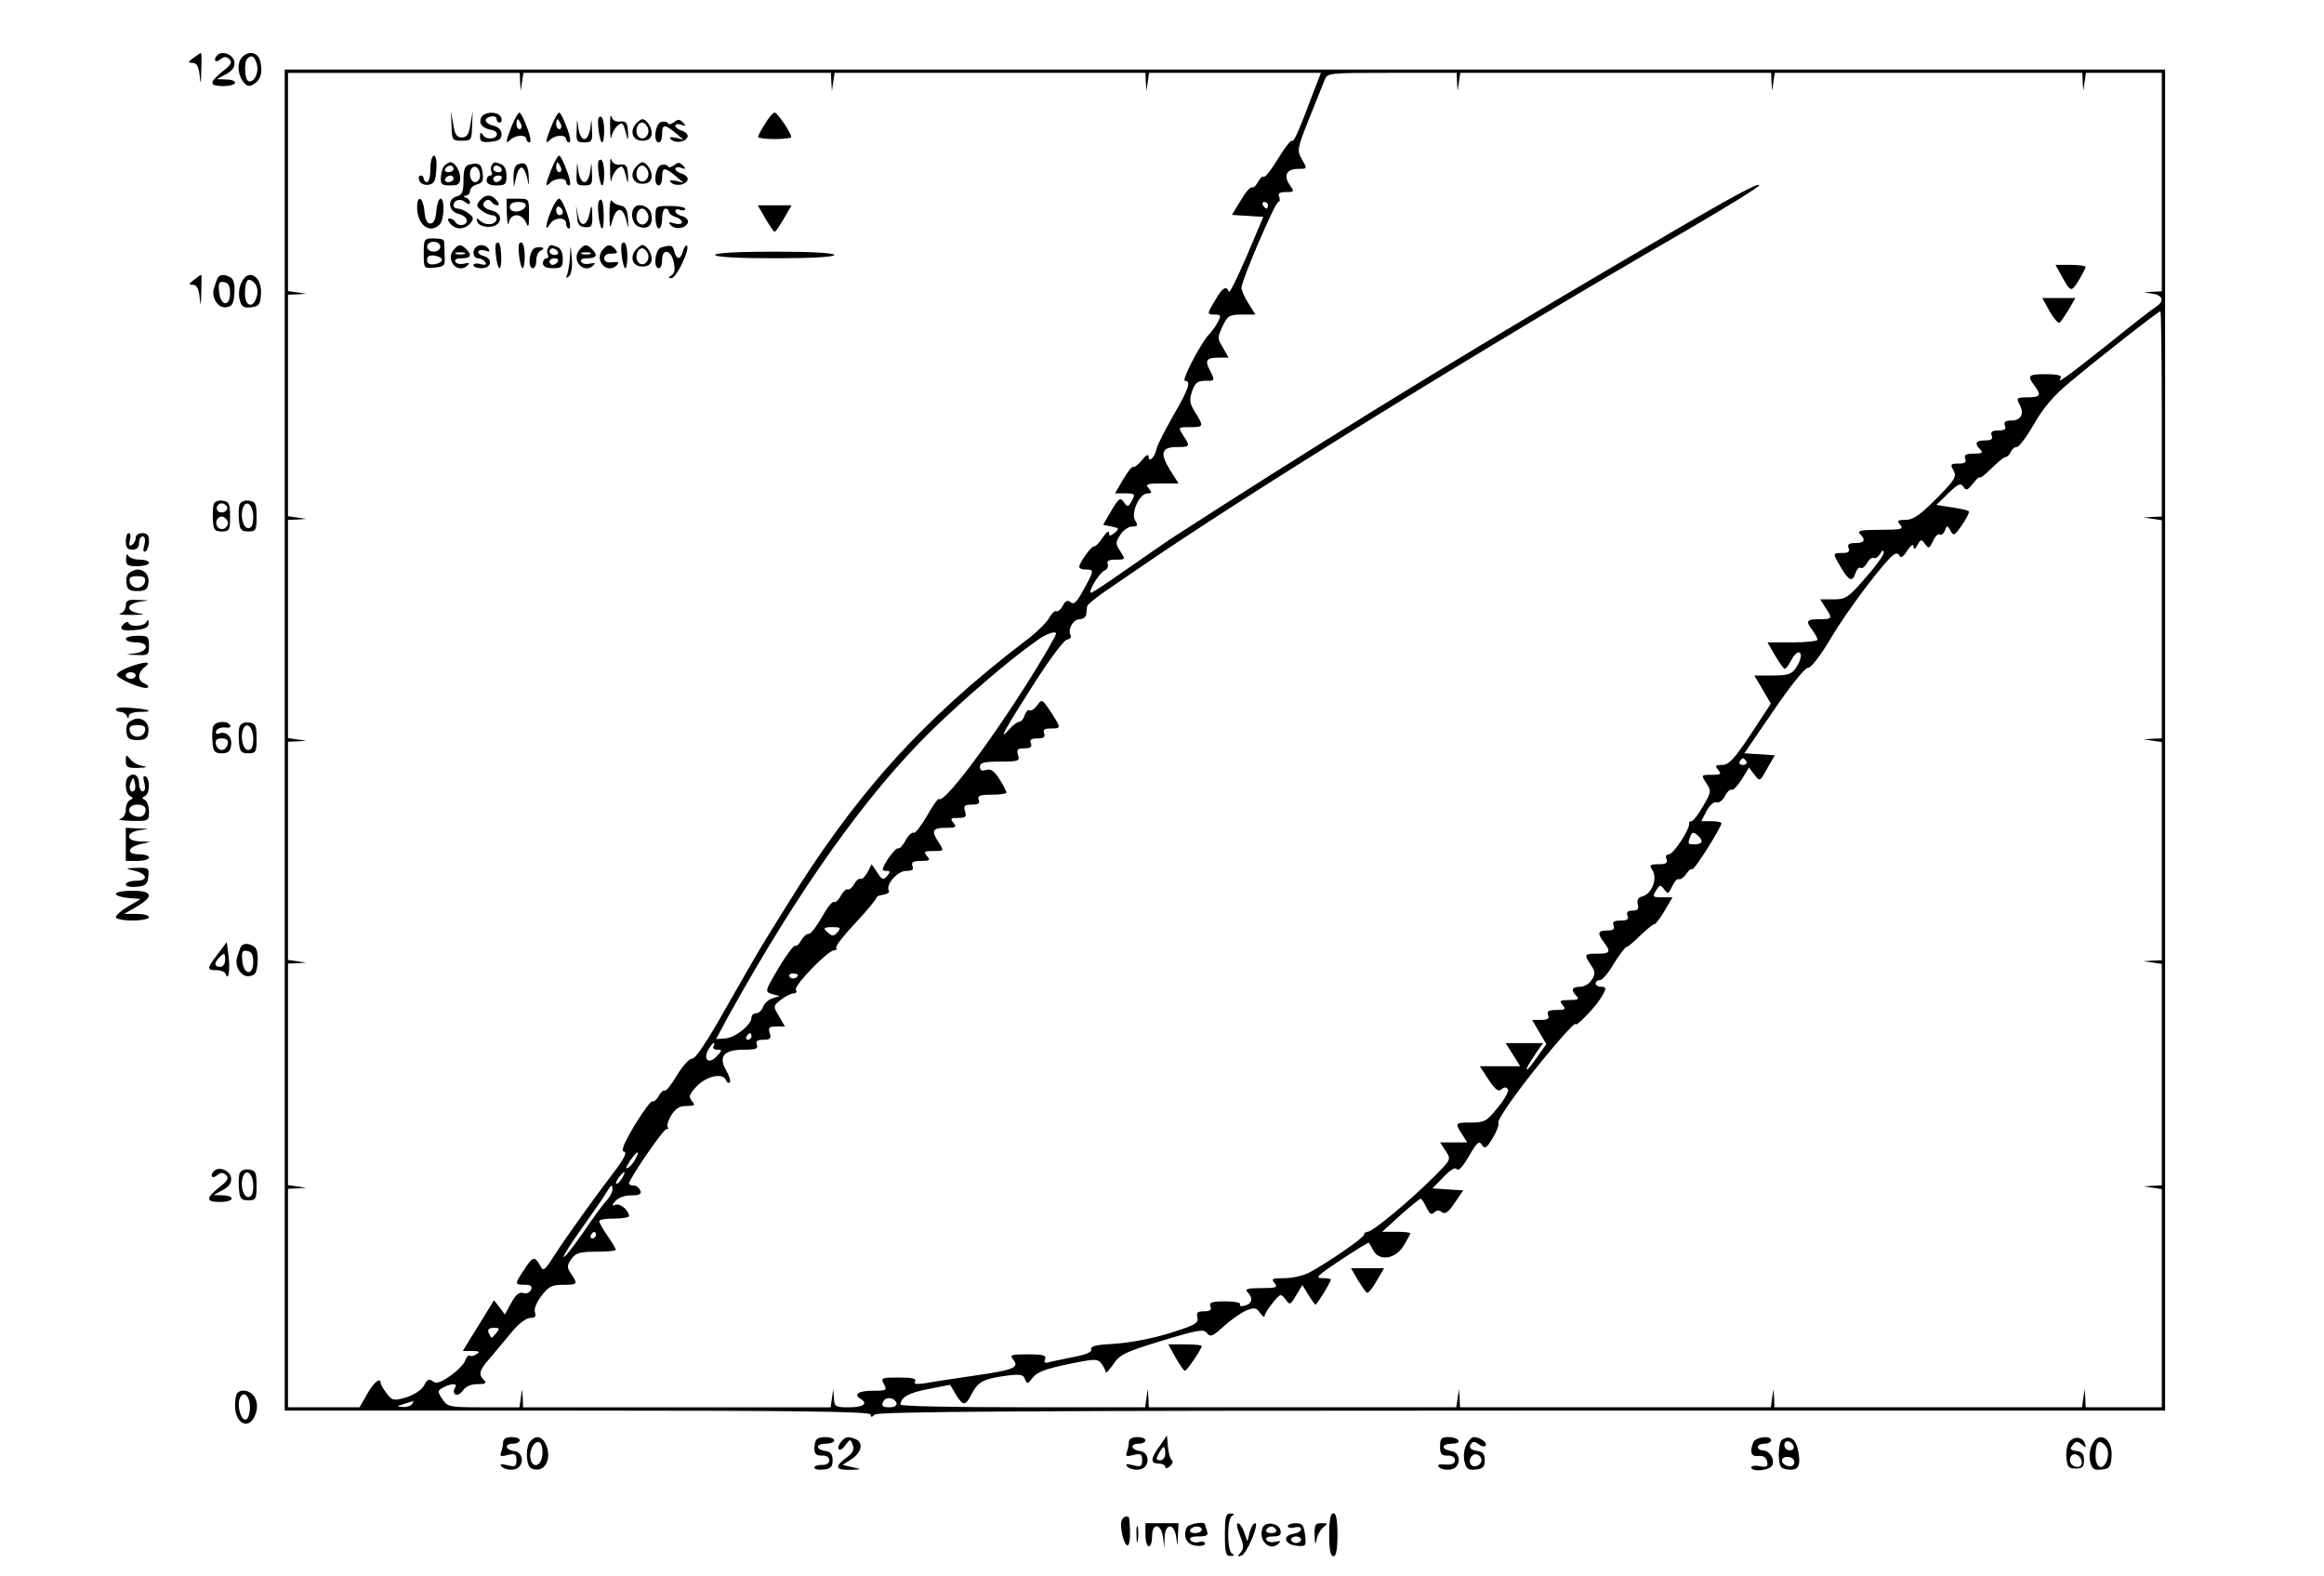 <?xml version="1.0" standalone="no"?>
<!DOCTYPE svg PUBLIC "-//W3C//DTD SVG 20010904//EN"
 "http://www.w3.org/TR/2001/REC-SVG-20010904/DTD/svg10.dtd">
<svg version="1.0" xmlns="http://www.w3.org/2000/svg"
 width="702pt" height="476pt" viewBox="0 0 702 476"
 preserveAspectRatio="xMidYMid meet">
<g transform="translate(0,476) scale(0.1,-0.1)"
fill="#000000" stroke="none">
<path d="M584 4585 c-17 -13 -17 -14 -2 -15 12 0 18 -11 21 -37 3 -31 4 -29 5
15 1 28 1 52 -1 52 -2 0 -12 -7 -23 -15z"/>
<path d="M657 4594 c-14 -14 -7 -26 8 -14 12 10 19 10 28 1 9 -9 5 -17 -21
-37 -41 -33 -41 -44 3 -44 19 0 35 5 35 10 0 6 -12 10 -27 10 l-28 1 28 15
c20 11 27 22 25 37 -3 22 -36 35 -51 21z"/>
<path d="M732 4588 c-16 -16 -15 -50 2 -74 12 -15 18 -17 33 -8 21 13 27 36
19 70 -7 26 -34 32 -54 12z m44 -23 c7 -26 -11 -59 -27 -49 -10 6 -12 58 -2
67 13 13 23 7 29 -18z"/>
<path d="M860 2525 l0 -2025 885 0 c682 0 885 -3 885 -12 0 -9 3 -9 12 0 9 9
457 12 1955 12 l1943 0 0 2025 0 2025 -2840 0 -2840 0 0 -2025z m711 1988 l2
-28 4 28 4 27 465 0 464 0 1 -27 2 -28 4 28 4 27 470 0 469 0 1 -27 2 -28 4
28 4 27 260 0 259 0 -24 -62 c-44 -117 -58 -149 -64 -143 -3 2 -22 -22 -42
-55 -20 -33 -39 -57 -43 -54 -3 3 -10 -4 -17 -15 -6 -12 -14 -19 -18 -17 -5 3
-20 -15 -34 -39 l-27 -44 48 -3 47 -3 -50 -118 c-28 -65 -52 -114 -54 -108 -7
20 -20 12 -41 -25 -26 -43 -26 -44 -1 -44 18 0 19 -3 9 -22 -6 -12 -19 -30
-28 -39 -26 -29 -83 -139 -72 -139 20 0 12 -24 -35 -105 -25 -44 -48 -89 -50
-99 -5 -26 -24 -45 -24 -26 -1 10 -8 6 -21 -10 -12 -14 -23 -23 -26 -20 -3 3
-16 -14 -30 -37 l-25 -43 31 0 c29 0 31 -2 20 -22 -11 -20 -13 -20 -24 -5 -11
16 -15 13 -38 -25 l-25 -43 25 -5 c24 -5 25 -6 10 -19 -14 -11 -17 -11 -17 0
0 8 -9 1 -19 -14 -10 -16 -22 -28 -26 -27 -8 2 -45 -50 -45 -62 0 -5 9 -8 20
-8 26 0 25 -3 -7 -61 -20 -37 -29 -46 -39 -38 -9 8 -16 5 -24 -11 -6 -11 -15
-18 -19 -16 -4 3 -14 -6 -22 -20 -7 -14 -41 -47 -75 -72 -310 -237 -513 -463
-724 -807 -24 -38 -53 -86 -65 -105 -12 -19 -62 -106 -111 -192 -56 -100 -94
-157 -103 -155 -8 1 -28 -21 -46 -50 -17 -29 -34 -50 -38 -47 -3 3 -10 -4 -17
-15 -6 -12 -15 -19 -19 -17 -4 3 -28 -30 -54 -72 -33 -56 -42 -78 -32 -80 10
-2 0 -22 -33 -65 -54 -71 -130 -176 -178 -249 -30 -47 -33 -49 -43 -29 -16 28
-22 27 -48 -14 -29 -43 -29 -45 2 -45 18 0 23 -4 19 -15 -4 -9 -13 -13 -24
-10 -12 4 -22 -5 -36 -30 l-19 -35 -16 22 -17 21 -24 -39 c-13 -21 -34 -56
-47 -76 l-23 -38 29 0 c21 0 24 -3 13 -9 -8 -6 -17 -8 -21 -5 -4 2 -10 -4 -14
-15 -3 -10 -23 -31 -45 -46 -30 -21 -43 -25 -53 -16 -11 8 -17 5 -26 -13 -8
-14 -29 -28 -54 -36 -38 -11 -42 -10 -59 12 -9 12 -18 26 -18 31 0 19 -21 3
-41 -33 l-23 -40 -108 0 -108 0 0 330 0 330 28 1 27 2 -27 4 -28 4 0 335 0
334 28 1 27 2 -27 4 -28 4 0 330 0 329 28 1 27 2 -27 4 -28 4 0 330 0 329 28
1 27 2 -27 4 -28 4 0 335 0 334 28 1 27 2 -27 4 -28 4 0 330 0 329 350 0 350
0 1 -27z m2830 0 l2 -28 4 28 4 27 470 0 469 0 1 -27 2 -28 4 28 4 27 465 0
464 0 1 -27 2 -28 4 28 4 27 115 0 114 0 0 -330 0 -330 -27 -1 -28 -2 28 -4
c31 -5 35 -23 10 -39 -10 -6 -78 -59 -151 -118 -129 -102 -150 -117 -137 -96
4 6 -13 10 -44 10 -54 0 -59 -4 -36 -34 22 -29 19 -36 -20 -36 -33 0 -35 -2
-25 -21 16 -28 5 -49 -24 -49 -18 0 -24 -4 -20 -15 5 -11 -1 -15 -20 -15 -18
0 -24 -4 -20 -15 5 -11 -1 -15 -20 -15 -28 0 -33 -9 -14 -28 9 -9 5 -12 -20
-12 -24 0 -30 -4 -26 -15 5 -11 -1 -15 -20 -15 -24 0 -26 -2 -15 -21 10 -19 4
-28 -52 -85 -49 -49 -70 -64 -92 -64 -25 0 -28 -2 -17 -15 11 -13 3 -15 -61
-15 -57 0 -70 -3 -61 -12 19 -19 14 -28 -14 -28 -19 0 -25 -4 -20 -15 4 -11
-1 -15 -19 -15 -30 0 -30 0 -4 -44 24 -41 35 -45 44 -16 4 11 10 18 15 15 5
-3 14 4 20 15 6 11 15 18 20 15 5 -3 13 3 19 12 7 12 10 14 11 4 0 -8 -25 -42
-56 -77 -51 -59 -59 -64 -96 -64 l-40 0 16 -25 c22 -33 21 -35 -19 -35 -38 0
-42 -5 -20 -34 8 -11 15 -23 15 -28 0 -4 -34 -8 -75 -8 l-76 0 23 -40 c13 -22
26 -40 29 -40 3 0 12 11 19 25 7 14 17 25 22 25 13 0 9 -24 -8 -48 -12 -18
-25 -22 -70 -22 l-55 0 25 -42 25 -43 -61 -93 c-50 -75 -66 -92 -86 -92 -21 0
-22 -2 -12 -15 11 -13 8 -15 -20 -15 -32 0 -32 0 -16 -25 16 -24 15 -27 -10
-70 -14 -25 -30 -45 -35 -45 -5 0 -8 -3 -7 -7 4 -15 -47 -93 -61 -93 -8 0 -11
-6 -7 -15 4 -11 -2 -15 -24 -15 -27 0 -29 -2 -18 -19 15 -25 -3 -71 -31 -78
-13 -3 -17 -11 -14 -24 4 -14 0 -19 -16 -19 -14 0 -19 -5 -15 -15 5 -11 -1
-15 -21 -15 -20 0 -26 -4 -21 -15 4 -11 -1 -15 -19 -15 -29 0 -31 -8 -10 -36
22 -29 18 -34 -20 -34 -40 0 -41 -2 -19 -35 13 -19 13 -27 2 -44 -7 -12 -23
-21 -35 -21 -25 0 -29 -10 -11 -28 9 -9 5 -12 -21 -12 -29 0 -32 -2 -21 -15
11 -13 8 -15 -18 -15 -24 0 -30 -4 -26 -15 5 -11 -1 -15 -21 -15 l-27 0 21
-36 22 -37 -27 -38 c-15 -22 -29 -39 -31 -39 -5 0 3 15 29 53 l19 27 -56 0
-57 0 22 -35 22 -35 -61 0 -61 0 26 -40 c20 -30 30 -38 39 -30 9 8 15 8 20 0
3 -5 -10 -30 -31 -55 -33 -41 -40 -45 -80 -45 -49 0 -50 -1 -28 -35 l16 -25
-41 0 -41 0 17 -26 c17 -26 16 -26 -38 -80 -71 -71 -183 -164 -198 -164 -6 0
-11 -4 -11 -9 0 -9 -114 -87 -167 -115 -18 -9 -51 -16 -74 -16 -36 0 -40 -2
-29 -15 11 -13 5 -15 -41 -15 -41 0 -50 -3 -41 -12 18 -18 15 -35 -8 -41 -11
-3 -18 -1 -14 4 3 5 -17 9 -45 9 -41 0 -49 -3 -45 -15 5 -11 -1 -15 -19 -15
-20 0 -24 -4 -20 -19 4 -17 -8 -23 -84 -47 -51 -16 -120 -29 -165 -32 -56 -3
-75 -7 -72 -17 3 -8 -15 -16 -58 -24 -35 -7 -68 -14 -75 -16 -7 -2 -10 2 -6
11 4 11 -6 14 -52 14 -51 0 -56 -2 -45 -15 20 -25 4 -32 -115 -49 -60 -9 -128
-19 -149 -23 -28 -4 -37 -3 -32 5 5 9 -9 12 -49 12 -53 0 -55 -1 -45 -20 10
-19 8 -20 -35 -20 -42 0 -58 -11 -35 -25 23 -14 7 -25 -35 -25 -42 0 -45 2
-46 28 l-2 27 -4 -27 -4 -28 -465 0 -464 0 -1 28 -2 27 -4 -27 -4 -28 -109 0
c-103 0 -108 1 -124 25 -15 23 -15 25 3 35 25 13 44 13 36 0 -13 -21 7 -31 22
-11 9 14 25 21 46 21 24 0 28 3 19 12 -18 18 -15 30 21 70 17 21 47 56 65 78
19 23 42 40 54 40 14 0 18 4 14 16 -4 10 4 30 19 50 22 29 32 34 66 34 44 0
45 2 24 33 -13 20 -13 25 1 45 13 18 25 22 75 22 32 0 59 2 59 6 0 3 -11 22
-25 42 -14 20 -25 40 -25 44 0 5 20 8 45 8 25 0 45 3 45 8 -1 17 -26 38 -40
34 -13 -5 -13 -3 -1 11 8 10 28 17 47 17 26 0 32 4 28 15 -4 8 -12 15 -20 15
-8 0 -14 2 -14 6 0 13 103 164 113 164 6 0 7 3 4 6 -4 4 1 20 10 35 13 21 25
29 46 29 25 0 28 2 17 15 -11 13 -8 21 15 45 30 31 79 41 88 18 2 -7 7 -10 11
-7 4 4 -1 20 -11 37 -24 42 -6 62 54 62 36 0 44 3 39 15 -4 11 2 15 20 15 21
0 24 4 19 20 -5 17 -2 20 20 20 l26 0 -18 31 c-18 30 -18 31 6 50 13 10 30 19
38 19 8 0 11 5 7 11 -7 12 97 119 115 119 7 0 10 4 7 8 -3 5 24 39 59 76 35
37 62 71 62 74 -1 4 8 8 21 10 12 2 20 7 17 12 -11 18 26 60 52 60 18 0 24 4
19 15 -4 11 2 15 26 15 26 0 29 2 18 15 -11 13 -8 15 20 15 32 0 32 0 16 25
-24 36 -20 45 20 45 31 0 35 2 24 15 -11 13 -8 15 14 15 23 0 26 3 21 20 -5
17 -2 20 20 20 20 0 26 4 21 15 -4 12 4 15 39 15 25 0 45 3 45 6 0 4 -9 22
-21 41 -16 25 -26 32 -40 28 -13 -4 -19 -2 -19 9 0 13 12 16 61 16 56 0 60 2
54 20 -5 16 -2 20 19 20 18 0 24 4 20 15 -5 11 1 15 20 15 18 0 24 4 20 15 -5
11 1 15 20 15 32 0 32 1 0 50 -26 39 -27 40 -41 20 -8 -11 -18 -18 -23 -15 -5
3 -11 -4 -15 -15 -3 -11 -11 -20 -17 -20 -5 0 -19 -10 -30 -23 -34 -38 -16 -5
72 133 46 73 92 135 102 138 10 2 15 8 12 13 -10 17 7 49 27 49 10 0 20 7 20
15 1 8 2 19 3 24 0 5 24 24 51 43 28 19 70 48 95 65 333 230 1066 682 1657
1023 127 74 230 137 227 141 -5 9 -117 -54 -498 -279 -472 -278 -865 -521
-1281 -790 -22 -15 -83 -57 -136 -94 -53 -37 -99 -68 -103 -68 -12 0 25 61 40
67 8 3 13 12 10 19 -4 10 3 14 25 14 29 0 29 0 13 25 -15 23 -15 27 0 50 9 14
25 25 36 25 17 0 18 3 9 18 -14 23 13 82 37 82 14 0 14 3 4 15 -11 13 -6 15
39 15 l51 0 -26 41 c-31 50 -26 69 21 69 40 0 41 2 19 35 -16 25 -16 25 20 25
42 0 43 2 16 45 -17 27 -18 37 -9 64 9 25 16 31 40 31 29 0 29 0 15 29 -18 33
-13 41 26 41 l29 0 -17 30 c-17 28 -17 31 -1 65 15 32 21 35 58 35 l41 0 -21
34 c-12 18 -21 40 -21 47 0 22 102 259 111 259 5 0 6 7 3 15 -5 11 1 15 20 15
26 0 26 1 12 21 -20 29 -10 49 25 49 28 0 28 0 12 28 -16 28 -15 32 21 123 21
52 42 104 47 117 8 22 11 22 204 22 l195 0 1 -27z m-571 -373 c0 -5 -2 -10 -4
-10 -3 0 -8 5 -11 10 -3 6 -1 10 4 10 6 0 11 -4 11 -10z m2700 -630 l0 -310
-27 -1 -28 -2 28 -4 27 -4 0 -330 0 -329 -27 -1 -28 -2 28 -4 27 -4 0 -330 0
-329 -27 -1 -28 -2 28 -4 27 -4 0 -335 0 -334 -27 -1 -28 -2 28 -4 27 -4 0
-330 0 -329 -115 0 -115 0 -1 28 -2 27 -4 -27 -4 -28 -465 0 -464 0 -1 28 -2
27 -4 -27 -4 -28 -470 0 -469 0 -1 28 -2 27 -4 -27 -4 -28 -465 0 -464 0 -1
28 -2 27 -4 -27 -4 -28 -370 0 c-203 0 -369 3 -369 8 1 22 25 36 84 47 l66 13
17 -29 c22 -36 29 -36 48 1 19 37 36 46 102 55 45 6 54 4 59 -10 6 -16 9 -15
24 5 12 16 39 26 105 40 83 17 90 17 102 2 7 -10 13 -21 13 -26 0 -5 10 6 23
24 20 30 36 37 147 71 109 33 126 36 136 23 10 -13 17 -10 50 20 22 20 52 41
68 48 25 10 31 9 42 -7 8 -10 14 -15 14 -9 0 5 11 23 24 39 24 29 25 29 39 11
13 -18 15 -18 32 12 l19 31 18 -29 c10 -17 20 -30 22 -30 4 0 46 68 46 76 0 2
-12 4 -27 4 -22 0 -12 9 57 55 46 30 84 54 85 52 1 -1 7 -12 13 -23 18 -34 67
-27 92 14 11 18 20 35 20 37 0 3 -19 5 -42 5 l-43 0 55 50 c30 27 58 49 61 50
3 0 11 -12 18 -27 9 -19 15 -23 23 -15 8 8 15 8 24 1 9 -7 19 0 38 28 l26 38
-46 3 -47 3 34 35 c21 22 35 30 40 23 4 -7 18 8 36 39 24 42 31 48 39 35 9
-14 14 -11 33 20 12 20 20 41 17 46 -4 5 31 58 76 117 78 101 158 193 158 181
0 -9 55 47 73 75 21 33 21 38 2 38 -8 0 -15 5 -15 10 0 6 6 10 13 10 7 0 26
22 42 50 17 27 34 50 38 50 4 0 23 16 42 35 20 19 38 34 42 34 4 -1 17 17 31
40 l24 41 -31 0 c-29 0 -30 2 -19 20 12 19 14 19 25 4 11 -15 13 -14 24 9 7
15 15 24 20 22 4 -3 14 4 22 15 7 11 16 18 19 15 5 -5 88 127 88 139 0 3 -14
6 -30 6 l-31 0 16 31 c10 18 22 28 29 26 8 -3 19 5 26 18 7 14 16 22 21 20 4
-3 17 11 30 31 l22 36 16 -21 c17 -22 17 -22 39 18 l23 40 -46 3 -46 3 89 130
c51 75 95 129 103 128 8 -2 36 34 68 87 50 86 167 240 193 256 6 4 14 2 16 -5
3 -8 12 -2 23 16 11 16 19 22 19 13 1 -11 4 -10 12 4 10 18 12 18 23 3 11 -15
13 -14 24 9 6 14 15 23 20 20 5 -3 12 2 16 12 6 16 7 16 17 -1 9 -17 12 -15
35 18 14 20 23 39 20 41 -3 3 -26 8 -52 12 l-46 7 36 35 c30 29 37 32 46 20 8
-13 12 -11 29 10 11 14 20 22 20 18 0 -4 16 8 35 27 19 19 39 35 44 35 5 0 11
7 15 15 3 8 11 15 18 15 7 0 30 31 52 69 28 49 58 85 110 128 86 72 266 213
272 213 2 0 4 -139 4 -310z m-3340 -664 c0 -2 -11 -23 -25 -47 -122 -209 -311
-470 -329 -452 -2 3 -19 -20 -36 -51 -18 -31 -36 -54 -40 -51 -5 3 -16 -7 -24
-22 -8 -15 -18 -27 -23 -25 -4 2 -18 -13 -31 -32 -19 -31 -20 -36 -6 -36 14 0
14 -3 4 -15 -12 -14 -15 -13 -30 10 l-17 25 -13 -25 c-7 -13 -17 -22 -21 -19
-4 2 -13 -5 -19 -16 -6 -11 -15 -18 -19 -16 -4 3 -14 -6 -21 -19 -7 -13 -17
-22 -21 -19 -5 3 -21 -18 -36 -45 -16 -28 -33 -51 -40 -51 -7 0 -17 -9 -23
-20 -6 -11 -14 -19 -18 -16 -4 2 -27 -28 -50 -67 -42 -71 -42 -72 -20 -79 l23
-6 -22 -7 c-12 -4 -25 -16 -28 -26 -4 -10 -13 -19 -21 -19 -8 0 -14 -6 -14
-13 0 -22 -49 -61 -79 -63 l-28 -2 36 67 c210 379 416 670 615 865 101 98 232
211 320 273 28 20 56 29 56 19z m2085 -386 c3 -5 -1 -10 -10 -10 -9 0 -13 5
-10 10 3 6 8 10 10 10 2 0 7 -4 10 -10z m-135 -241 c0 -5 -9 -9 -20 -9 -22 0
-23 1 -14 24 5 13 9 14 20 5 8 -6 14 -15 14 -20z m-2610 -274 c-10 -12 -16
-13 -26 -4 -20 16 -18 19 12 19 22 0 25 -2 14 -15z m-120 -129 c0 -11 -19 -15
-25 -6 -3 5 1 10 9 10 9 0 16 -2 16 -4z m-140 -186 c0 -5 -5 -10 -11 -10 -5 0
-7 5 -4 10 3 6 8 10 11 10 2 0 4 -4 4 -10z m-115 -30 c-3 -5 2 -10 11 -10 16
0 16 -2 -1 -20 -23 -25 -42 -11 -26 19 7 12 14 21 17 21 3 0 2 -4 -1 -10z
m-235 -339 c-5 -11 -15 -23 -22 -27 -7 -5 -8 -2 -3 7 21 37 44 55 25 20z m-42
-61 c-7 -10 -14 -17 -17 -15 -4 4 18 35 25 35 2 0 -1 -9 -8 -20z m-28 -33 c0
-7 -8 -22 -18 -33 -10 -10 -42 -54 -71 -97 -30 -43 -56 -76 -58 -73 -3 2 22
41 54 86 32 45 65 92 73 106 17 28 20 29 20 11z m-50 -137 c0 -5 -5 -10 -11
-10 -5 0 -7 5 -4 10 3 6 8 10 11 10 2 0 4 -4 4 -10z m-300 -295 c-7 -8 -14
-15 -15 -15 -2 0 -5 7 -9 15 -4 10 1 15 16 15 17 0 18 -2 8 -15z m1208 -212
c2 -8 -6 -13 -22 -13 -19 0 -24 4 -19 15 6 18 34 16 41 -2z m-1463 -3 c-3 -5
-16 -10 -28 -9 -20 1 -20 2 3 9 14 4 26 8 28 9 2 1 0 -3 -3 -9z"/>
<path d="M1364 4380 c1 -43 2 -45 31 -45 29 0 30 2 31 45 l2 45 -7 -40 c-5
-31 -10 -40 -26 -40 -16 0 -21 9 -26 40 l-7 40 2 -45z"/>
<path d="M1453 4404 c-7 -18 4 -31 30 -36 10 -1 18 -7 18 -13 0 -16 -33 -18
-42 -3 -7 10 -9 9 -9 -5 0 -15 7 -18 33 -15 24 2 32 8 32 23 0 12 -9 21 -23
25 -28 6 -34 23 -9 28 9 2 17 -1 17 -7 0 -6 4 -11 10 -11 5 0 7 7 4 15 -8 20
-53 19 -61 -1z"/>
<path d="M1546 4380 c-19 -48 -20 -58 -4 -42 15 15 48 16 48 2 0 -5 4 -10 10
-10 5 0 2 20 -8 45 -9 25 -19 45 -23 45 -4 0 -14 -18 -23 -40z m28 5 c3 -8 1
-15 -4 -15 -6 0 -10 7 -10 15 0 8 2 15 4 15 2 0 6 -7 10 -15z"/>
<path d="M1666 4380 c-19 -48 -20 -58 -4 -42 15 15 48 16 48 2 0 -5 4 -10 10
-10 5 0 2 20 -8 45 -9 25 -19 45 -23 45 -4 0 -14 -18 -23 -40z m28 5 c3 -8 1
-15 -4 -15 -6 0 -10 7 -10 15 0 8 2 15 4 15 2 0 6 -7 10 -15z"/>
<path d="M1843 4375 c0 -27 2 -40 4 -28 2 12 11 27 18 33 16 13 18 10 29 -35
2 -11 4 -4 3 15 -2 30 -5 35 -24 33 -13 -2 -23 4 -26 15 -3 9 -5 -5 -4 -33z"/>
<path d="M2311 4386 c-12 -18 -21 -36 -21 -40 0 -3 23 -6 50 -6 28 0 50 3 50
6 0 13 -42 74 -50 74 -5 0 -18 -15 -29 -34z"/>
<path d="M1809 4405 c-7 -6 2 -75 10 -75 3 0 6 15 6 34 0 34 -7 51 -16 41z"/>
<path d="M1742 4368 c-2 -34 0 -38 23 -38 23 0 25 4 23 38 -1 36 -1 36 -5 5
-3 -19 -10 -33 -18 -33 -8 0 -15 14 -18 33 -4 31 -4 31 -5 -5z"/>
<path d="M1920 4385 c-19 -23 -8 -50 20 -50 16 0 26 6 28 18 4 18 -14 47 -28
47 -4 0 -13 -7 -20 -15z m37 -11 c8 -21 -13 -42 -28 -27 -13 13 -5 43 11 43 6
0 13 -7 17 -16z"/>
<path d="M1998 4392 c-19 -4 -26 -62 -8 -62 6 0 10 11 10 25 0 30 7 31 40 4
l25 -21 -24 6 c-16 3 -21 2 -14 -5 13 -13 45 -8 50 8 2 6 -5 14 -16 18 -12 3
-21 10 -21 15 0 5 8 7 18 3 14 -5 15 -3 5 7 -10 10 -15 11 -27 1 -8 -6 -16 -8
-18 -4 -1 5 -11 7 -20 5z"/>
<path d="M1300 4250 c0 -22 -4 -40 -10 -40 -5 0 -10 5 -10 10 0 6 -4 10 -10
10 -5 0 -7 -7 -3 -16 3 -8 15 -14 27 -12 17 2 22 11 24 46 2 25 -1 42 -7 42
-6 0 -11 -18 -11 -40z"/>
<path d="M1666 4250 c-19 -48 -20 -58 -4 -42 15 15 48 16 48 2 0 -5 4 -10 10
-10 5 0 2 20 -8 45 -9 25 -19 45 -23 45 -4 0 -14 -18 -23 -40z m28 5 c3 -8 1
-15 -4 -15 -6 0 -10 7 -10 15 0 8 2 15 4 15 2 0 6 -7 10 -15z"/>
<path d="M1843 4245 c0 -27 2 -40 4 -28 2 12 11 27 18 33 16 13 18 10 29 -35
2 -11 4 -4 3 15 -2 30 -5 35 -24 33 -13 -2 -23 4 -26 15 -3 9 -5 -5 -4 -33z"/>
<path d="M1809 4275 c-7 -6 2 -75 10 -75 3 0 6 15 6 34 0 34 -7 51 -16 41z"/>
<path d="M1345 4262 c-6 -4 -12 -19 -13 -34 -2 -25 2 -28 28 -28 25 0 30 4 30
23 0 21 -16 47 -29 47 -4 0 -11 -4 -16 -8z m25 -12 c0 -5 -7 -10 -16 -10 -8 0
-12 5 -9 10 3 6 10 10 16 10 5 0 9 -4 9 -10z m0 -30 c0 -5 -7 -10 -16 -10 -8
0 -12 5 -9 10 3 6 10 10 16 10 5 0 9 -4 9 -10z"/>
<path d="M1418 4263 c-14 -3 -18 -15 -18 -48 0 -34 -4 -44 -20 -48 -30 -8 -26
-45 5 -53 14 -3 25 -12 25 -20 0 -16 -26 -19 -35 -4 -3 6 -11 10 -17 10 -7 0
-6 -6 2 -15 16 -20 44 -19 61 1 11 14 10 18 -6 30 -10 8 -25 14 -32 14 -7 0
-13 4 -13 9 0 17 20 23 35 11 9 -8 15 -8 15 -2 0 6 -6 13 -12 15 -10 4 -10 6
0 6 6 1 12 7 12 15 0 7 9 16 21 19 16 4 20 12 17 33 -3 29 -12 34 -40 27z m32
-34 c0 -10 -7 -19 -15 -19 -15 0 -21 31 -9 43 11 10 24 -3 24 -24z"/>
<path d="M1485 4260 c-3 -5 -3 -14 0 -20 3 -5 1 -10 -4 -10 -6 0 -11 -7 -11
-15 0 -10 10 -15 30 -15 26 0 30 3 30 29 0 17 -6 31 -16 35 -21 8 -22 8 -29
-4z m30 -10 c3 -5 -1 -10 -9 -10 -9 0 -16 5 -16 10 0 6 4 10 9 10 6 0 13 -4
16 -10z m0 -30 c-3 -5 -10 -10 -16 -10 -5 0 -9 5 -9 10 0 6 7 10 16 10 8 0 12
-4 9 -10z"/>
<path d="M1563 4263 c-7 -2 -12 -19 -12 -36 l1 -32 7 29 c3 17 11 30 16 30 6
0 13 -13 17 -30 6 -28 6 -28 5 5 -2 35 -11 44 -34 34z"/>
<path d="M1742 4238 c-2 -34 0 -38 23 -38 23 0 25 4 23 38 -1 36 -1 36 -5 5
-3 -19 -10 -33 -18 -33 -8 0 -15 14 -18 33 -4 31 -4 31 -5 -5z"/>
<path d="M1920 4255 c-19 -23 -8 -50 20 -50 16 0 26 6 28 18 4 18 -14 47 -28
47 -4 0 -13 -7 -20 -15z m37 -11 c8 -21 -13 -42 -28 -27 -13 13 -5 43 11 43 6
0 13 -7 17 -16z"/>
<path d="M1998 4262 c-19 -4 -26 -62 -8 -62 6 0 10 11 10 25 0 30 7 31 40 4
l25 -21 -24 6 c-16 3 -21 2 -14 -5 13 -13 45 -8 50 8 2 6 -5 14 -16 18 -12 3
-21 10 -21 15 0 5 8 7 18 3 14 -5 15 -3 5 7 -10 10 -15 11 -27 1 -8 -6 -16 -8
-18 -4 -1 5 -11 7 -20 5z"/>
<path d="M1449 4154 c-11 -14 -10 -18 6 -30 10 -8 25 -14 32 -14 7 0 13 -5 13
-10 0 -18 -29 -23 -47 -9 -14 12 -16 12 -11 -1 3 -9 17 -15 34 -15 40 0 48 39
10 49 -26 6 -34 20 -17 31 5 3 12 1 16 -5 3 -5 11 -10 17 -10 7 0 6 6 -2 15
-16 19 -34 19 -51 -1z"/>
<path d="M1260 4134 c0 -53 38 -82 68 -52 14 14 16 78 3 78 -6 0 -11 -17 -13
-37 -2 -26 -8 -38 -18 -38 -10 0 -16 12 -18 38 -4 41 -22 51 -22 11z"/>
<path d="M1531 4113 c1 -27 4 -38 6 -25 3 14 12 22 24 22 11 0 23 -10 28 -22
7 -18 9 -13 9 25 0 47 0 47 -34 47 l-34 0 1 -47z m57 25 c-7 -20 -48 -23 -48
-4 0 11 9 16 26 16 16 0 24 -5 22 -12z"/>
<path d="M1665 4124 c-17 -41 -20 -68 -4 -41 12 21 49 23 49 2 0 -8 4 -15 9
-15 6 0 3 20 -6 45 -8 25 -19 45 -24 45 -5 0 -16 -16 -24 -36z m35 -5 c0 -5
-4 -9 -10 -9 -5 0 -10 7 -10 16 0 8 5 12 10 9 6 -3 10 -10 10 -16z"/>
<path d="M1808 4150 c-5 -17 3 -80 11 -80 7 0 6 79 -2 86 -3 3 -7 0 -9 -6z"/>
<path d="M1841 4115 c1 -49 1 -49 10 -17 12 39 31 37 41 -4 6 -27 6 -27 5 6
-2 26 -7 36 -22 39 -11 2 -23 8 -27 15 -4 6 -7 -11 -7 -39z"/>
<path d="M1743 4108 c1 -26 7 -33 25 -34 19 -1 22 3 21 35 -1 35 -2 35 -8 7
-8 -40 -28 -44 -35 -7 l-6 31 3 -32z"/>
<path d="M1917 4134 c-15 -16 -7 -53 14 -59 27 -9 42 6 37 36 -3 24 -36 38
-51 23z m40 -20 c8 -21 -13 -42 -28 -27 -13 13 -5 43 11 43 6 0 13 -7 17 -16z"/>
<path d="M1980 4104 c0 -19 5 -34 10 -34 6 0 10 14 10 30 0 17 5 30 10 30 6 0
10 -4 10 -9 0 -5 9 -13 20 -16 11 -3 20 -11 20 -16 0 -6 -10 -7 -22 -4 -18 6
-20 4 -12 -5 14 -15 46 -10 52 8 2 7 -5 16 -17 19 -12 3 -21 10 -21 15 0 6 7
8 15 4 8 -3 15 -1 15 3 0 5 -20 9 -45 9 -45 0 -45 0 -45 -34z"/>
<path d="M2312 4100 c13 -22 25 -40 28 -40 3 0 15 18 28 40 l23 40 -51 0 -51
0 23 -40z"/>
<path d="M1280 3994 c0 -45 0 -45 33 -42 30 3 32 5 30 38 0 19 -1 38 -2 43 -1
4 -14 7 -31 7 -29 0 -30 -2 -30 -46z m50 21 c0 -8 -9 -15 -20 -15 -11 0 -20 7
-20 15 0 8 9 15 20 15 11 0 20 -7 20 -15z m5 -40 c0 -5 -10 -11 -22 -13 -16
-2 -23 2 -23 13 0 11 7 15 23 13 12 -2 22 -7 22 -13z"/>
<path d="M1499 4025 c-7 -6 2 -75 10 -75 3 0 6 16 5 35 -1 35 -6 49 -15 40z"/>
<path d="M1569 4025 c-7 -6 2 -75 10 -75 3 0 6 15 6 34 0 34 -7 51 -16 41z"/>
<path d="M1879 4025 c-7 -6 2 -75 10 -75 3 0 6 15 6 34 0 34 -7 51 -16 41z"/>
<path d="M1370 4005 c-26 -31 14 -75 43 -46 7 7 4 8 -10 5 -12 -3 -24 -1 -27
5 -5 7 3 11 18 11 28 0 33 9 14 28 -16 16 -23 15 -38 -3z m33 -12 c-7 -2 -19
-2 -25 0 -7 3 -2 5 12 5 14 0 19 -2 13 -5z"/>
<path d="M1437 4013 c-12 -12 -7 -33 7 -33 8 0 18 -5 22 -12 5 -8 0 -9 -14 -6
-12 4 -22 2 -22 -3 0 -5 11 -9 25 -9 30 0 35 29 5 37 -11 3 -17 9 -15 14 3 4
13 5 22 2 11 -4 14 -3 9 5 -8 13 -29 16 -39 5z"/>
<path d="M1618 4012 c-19 -4 -26 -62 -8 -62 6 0 10 11 10 24 0 13 6 26 13 29
17 6 5 14 -15 9z"/>
<path d="M1655 4010 c-3 -5 -3 -14 0 -20 3 -5 1 -10 -4 -10 -6 0 -11 -7 -11
-15 0 -10 10 -15 30 -15 26 0 30 3 30 29 0 17 -6 31 -16 35 -21 8 -22 8 -29
-4z m30 -10 c3 -5 -1 -10 -9 -10 -9 0 -16 5 -16 10 0 6 4 10 9 10 6 0 13 -4
16 -10z m0 -30 c-3 -5 -10 -10 -16 -10 -5 0 -9 5 -9 10 0 6 7 10 16 10 8 0 12
-4 9 -10z"/>
<path d="M1722 3988 c-1 -20 -5 -45 -8 -55 -5 -14 -4 -15 5 -7 7 7 11 29 8 55
-3 42 -4 42 -5 7z"/>
<path d="M1750 4005 c-26 -31 14 -75 43 -46 7 7 4 8 -10 5 -12 -3 -24 -1 -27
5 -5 7 3 11 18 11 28 0 33 9 14 28 -16 16 -23 15 -38 -3z m33 -12 c-7 -2 -19
-2 -25 0 -7 3 -2 5 12 5 14 0 19 -2 13 -5z"/>
<path d="M1820 4005 c-26 -31 14 -75 43 -46 9 9 5 11 -13 9 -17 -2 -25 2 -25
12 0 9 9 15 22 14 18 0 20 2 12 13 -15 17 -24 16 -39 -2z"/>
<path d="M1920 4005 c-19 -23 -8 -50 20 -50 16 0 26 6 28 18 4 18 -14 47 -28
47 -4 0 -13 -7 -20 -15z m37 -11 c8 -21 -13 -42 -28 -27 -13 13 -5 43 11 43 6
0 13 -7 17 -16z"/>
<path d="M1998 4013 c-19 -5 -26 -63 -8 -63 6 0 10 11 10 25 0 36 27 31 35 -6
5 -22 3 -34 -6 -40 -11 -7 -11 -9 -1 -9 15 0 57 88 47 98 -3 3 -8 -4 -12 -16
-7 -27 -19 -28 -26 -2 -5 20 -8 21 -39 13z"/>
<path d="M2160 3990 c0 -6 67 -10 180 -10 113 0 180 4 180 10 0 6 -67 10 -180
10 -113 0 -180 -4 -180 -10z"/>
<path d="M6224 3933 c31 -57 32 -57 55 -20 11 19 21 37 21 41 0 3 -20 6 -45 6
l-46 0 15 -27z"/>
<path d="M6191 3820 c12 -21 26 -37 30 -35 4 3 16 21 28 40 l20 35 -50 0 -50
0 22 -40z"/>
<path d="M4101 895 c12 -19 24 -37 28 -39 3 -3 17 13 29 35 l23 39 -50 0 -50
0 20 -35z"/>
<path d="M3551 660 c13 -22 25 -40 28 -40 6 0 51 66 51 75 0 3 -23 5 -51 5
l-50 0 22 -40z"/>
<path d="M586 3915 c-17 -13 -17 -15 -4 -15 12 0 18 -11 21 -37 3 -31 4 -29 5
15 1 28 1 52 0 52 -2 0 -12 -7 -22 -15z"/>
<path d="M655 3915 c-3 -8 -7 -21 -9 -27 -8 -27 13 -59 36 -56 19 2 24 10 26
42 2 24 -2 42 -10 47 -20 13 -38 11 -43 -6z m40 -40 c0 -43 -29 -40 -33 3 -3
28 0 33 15 30 13 -2 18 -12 18 -33z"/>
<path d="M729 3906 c-7 -14 -9 -36 -5 -51 5 -21 12 -26 34 -23 23 2 28 8 30
36 6 57 -38 85 -59 38z m47 -40 c-10 -39 -36 -33 -36 7 0 41 9 52 28 33 9 -9
12 -24 8 -40z"/>
<path d="M646 3238 c-3 -7 -4 -29 -3 -48 2 -30 5 -35 27 -35 23 0 25 4 25 45
0 39 -3 45 -23 48 -12 2 -24 -3 -26 -10z m39 -7 c7 -12 -12 -24 -25 -16 -11 7
-4 25 10 25 5 0 11 -4 15 -9z m1 -42 c10 -17 -13 -36 -27 -22 -12 12 -4 33 11
33 5 0 12 -5 16 -11z"/>
<path d="M724 3237 c-3 -8 -4 -30 -2 -49 2 -28 7 -33 28 -33 23 0 25 4 25 45
0 39 -3 45 -23 48 -13 2 -24 -3 -28 -11z m41 -38 c0 -24 -5 -34 -15 -34 -16 0
-25 37 -16 62 10 26 31 8 31 -28z"/>
<path d="M380 3125 c0 -18 5 -25 20 -25 13 0 20 7 20 20 0 11 5 20 11 20 7 0
9 -10 5 -26 -5 -17 -3 -23 4 -19 5 3 10 17 10 31 0 17 -5 24 -20 24 -11 0 -20
-6 -20 -14 0 -8 -5 -18 -12 -22 -8 -5 -9 0 -6 14 4 12 2 22 -3 22 -5 0 -9 -11
-9 -25z"/>
<path d="M381 3073 c-1 -20 4 -23 34 -23 19 0 35 5 35 10 0 6 -13 10 -29 10
-16 0 -32 6 -34 13 -3 6 -6 2 -6 -10z"/>
<path d="M392 3031 c-8 -4 -12 -19 -10 -32 2 -19 9 -24 33 -24 24 0 31 5 33
24 4 23 -11 41 -33 41 -5 0 -16 -4 -23 -9z m46 -28 c-2 -10 -12 -18 -23 -18
-11 0 -21 8 -23 18 -3 13 3 17 23 17 20 0 26 -4 23 -17z"/>
<path d="M380 2931 c0 -11 -8 -22 -17 -24 -10 -3 7 -4 37 -4 31 0 41 2 23 4
-19 3 -33 10 -33 18 0 8 14 15 33 18 31 4 31 4 -5 5 -31 2 -38 -1 -38 -17z"/>
<path d="M373 2875 c-16 -17 -3 -22 43 -17 24 3 34 9 33 21 0 10 -2 11 -6 4
-5 -15 -50 -18 -55 -4 -1 5 -8 3 -15 -4z"/>
<path d="M380 2830 c0 -5 14 -10 30 -10 42 0 40 -27 -2 -33 -32 -4 -32 -4 5
-5 35 -2 37 0 37 28 0 28 -3 30 -35 30 -19 0 -35 -4 -35 -10z"/>
<path d="M391 2746 c-19 -7 -36 -17 -38 -23 -4 -11 85 -49 94 -39 3 3 -2 8
-11 12 -21 8 -21 33 2 50 22 17 1 17 -47 0z m19 -26 c0 -5 -7 -10 -15 -10 -8
0 -15 5 -15 10 0 6 7 10 15 10 8 0 15 -4 15 -10z"/>
<path d="M350 2618 c0 -4 6 -8 14 -8 8 0 17 -6 19 -12 4 -10 6 -10 6 0 1 7 14
12 33 12 46 0 31 8 -24 12 -27 3 -48 1 -48 -4z"/>
<path d="M392 2581 c-8 -4 -12 -19 -10 -32 2 -19 9 -24 33 -24 24 0 31 5 33
24 4 23 -11 41 -33 41 -5 0 -16 -4 -23 -9z m46 -28 c-2 -10 -12 -18 -23 -18
-11 0 -21 8 -23 18 -3 13 3 17 23 17 20 0 26 -4 23 -17z"/>
<path d="M644 2566 c-3 -8 -4 -29 -2 -48 2 -28 7 -33 28 -33 19 0 26 6 28 24
4 26 -15 44 -36 36 -8 -3 -12 0 -9 7 2 7 14 12 26 11 13 -2 20 1 16 7 -9 15
-45 12 -51 -4z m44 -53 c-2 -10 -10 -18 -18 -18 -8 0 -16 8 -18 18 -2 12 3 17
18 17 15 0 20 -5 18 -17z"/>
<path d="M724 2567 c-3 -8 -4 -30 -2 -49 2 -28 7 -33 28 -33 23 0 25 4 25 45
0 39 -3 45 -23 48 -13 2 -24 -3 -28 -11z m41 -38 c0 -24 -5 -34 -15 -34 -16 0
-25 37 -16 62 10 26 31 8 31 -28z"/>
<path d="M380 2462 c0 -19 5 -22 38 -21 26 1 30 3 12 6 -14 2 -31 12 -37 21
-12 14 -13 13 -13 -6z"/>
<path d="M387 2413 c-12 -11 -8 -51 6 -57 10 -5 10 -7 0 -12 -7 -3 -13 -16
-13 -29 0 -14 -7 -25 -17 -28 -10 -3 6 -5 35 -6 51 -1 52 0 52 28 0 16 -6 32
-12 35 -10 5 -10 7 0 12 15 7 16 50 2 59 -7 4 -9 -2 -4 -19 4 -16 2 -26 -5
-26 -6 0 -11 11 -11 25 0 24 -18 34 -33 18z m19 -40 c-11 -11 -19 6 -11 24 8
17 8 17 12 0 3 -10 2 -21 -1 -24z m34 -57 c0 -19 -14 -28 -34 -20 -25 10 -19
34 9 34 15 0 25 -6 25 -14z"/>
<path d="M380 2210 l0 -50 35 0 c19 0 35 5 35 10 0 6 -14 10 -31 10 -39 0 -34
22 7 31 l29 7 -32 1 c-22 1 -33 6 -33 15 0 9 13 16 33 19 31 4 31 4 -5 5 l-38
2 0 -50z"/>
<path d="M404 2131 c41 -9 46 -31 7 -31 -17 0 -31 -5 -31 -11 0 -6 14 -9 33
-7 27 2 33 8 35 31 3 25 1 27 -35 26 -35 -1 -36 -2 -9 -8z"/>
<path d="M350 2061 c0 -6 17 -11 38 -13 l37 -3 -37 -22 c-21 -12 -38 -27 -38
-33 0 -5 22 -10 50 -10 28 0 50 5 50 10 0 6 -17 10 -37 10 l-38 0 38 22 c53
31 48 48 -13 48 -27 0 -50 -4 -50 -9z"/>
<path d="M658 1879 c-34 -44 -34 -49 -4 -49 13 0 26 -5 28 -12 8 -24 14 17 8
57 l-5 40 -27 -36z m22 -19 c0 -11 -7 -20 -15 -20 -18 0 -19 12 -3 28 16 16
18 15 18 -8z"/>
<path d="M725 1895 c-3 -8 -7 -21 -9 -27 -8 -27 13 -59 36 -56 19 2 24 10 26
42 2 24 -2 42 -10 47 -20 13 -38 11 -43 -6z m40 -40 c0 -43 -29 -40 -33 3 -3
28 0 33 15 30 13 -2 18 -12 18 -33z"/>
<path d="M647 1224 c-14 -14 -7 -26 8 -14 12 10 19 10 28 1 9 -9 5 -17 -21
-37 -41 -33 -41 -44 3 -44 19 0 35 5 35 10 0 6 -12 10 -27 10 l-28 1 28 15
c20 11 27 22 25 37 -3 22 -36 35 -51 21z"/>
<path d="M724 1217 c-3 -8 -4 -30 -2 -49 2 -28 7 -33 28 -33 23 0 25 4 25 45
0 39 -3 45 -23 48 -13 2 -24 -3 -28 -11z m41 -38 c0 -24 -5 -34 -15 -34 -16 0
-25 37 -16 62 10 26 31 8 31 -28z"/>
<path d="M717 553 c-4 -3 -7 -20 -7 -38 0 -56 43 -75 61 -28 7 19 7 35 0 50
-10 22 -40 31 -54 16z m38 -43 c0 -18 -5 -35 -12 -37 -14 -5 -28 40 -19 63 10
27 31 9 31 -26z"/>
<path d="M1520 406 c0 -8 -3 -22 -6 -31 -5 -13 -2 -15 20 -9 22 5 26 3 26 -16
0 -19 -4 -21 -27 -15 -21 5 -25 4 -17 -5 7 -6 22 -10 35 -8 33 4 34 52 2 56
-28 4 -30 22 -3 22 11 0 20 5 20 10 0 6 -11 10 -25 10 -15 0 -25 -6 -25 -14z"/>
<path d="M1601 406 c-7 -8 -11 -30 -9 -48 2 -25 8 -34 25 -36 31 -4 48 33 34
71 -12 30 -32 35 -50 13z m37 -42 c-4 -35 -32 -39 -36 -6 -4 27 17 57 30 44 5
-5 8 -22 6 -38z"/>
<path d="M2467 413 c-4 -3 -7 -16 -7 -28 0 -16 6 -21 23 -21 13 1 22 -5 22
-14 0 -9 -9 -15 -22 -14 -13 0 -23 -3 -23 -8 0 -5 12 -8 28 -6 21 2 27 8 27
28 0 18 -6 26 -22 28 -31 5 -29 22 2 22 14 0 25 5 25 10 0 11 -43 14 -53 3z"/>
<path d="M2540 405 c-7 -9 -10 -18 -6 -22 3 -4 13 2 20 13 14 19 15 19 22 0 5
-14 0 -24 -19 -38 -37 -27 -34 -38 11 -37 36 1 36 2 7 8 l-30 7 28 18 c30 20
36 50 11 60 -23 9 -30 8 -44 -9z"/>
<path d="M3410 406 c0 -8 -3 -22 -6 -31 -5 -13 -2 -15 20 -9 22 5 26 3 26 -16
0 -19 -4 -21 -27 -15 -21 5 -25 4 -17 -5 7 -6 22 -10 35 -8 33 4 34 52 2 56
-28 4 -30 22 -3 22 11 0 20 5 20 10 0 6 -11 10 -25 10 -15 0 -25 -6 -25 -14z"/>
<path d="M3503 393 c-28 -38 -29 -53 -3 -53 11 0 20 -5 20 -10 0 -6 6 -5 14 2
8 7 10 15 6 18 -5 3 -10 21 -12 40 l-3 35 -22 -32z m17 -23 c0 -11 -7 -20 -15
-20 -13 0 -14 4 -5 20 6 11 13 20 15 20 3 0 5 -9 5 -20z"/>
<path d="M4350 392 c0 -23 4 -28 23 -28 13 1 22 -5 22 -14 0 -10 -9 -14 -29
-13 -20 2 -26 -1 -19 -8 6 -6 21 -9 34 -7 33 4 34 52 2 56 -31 5 -29 22 3 22
14 0 23 4 19 10 -3 6 -17 10 -31 10 -20 0 -24 -5 -24 -28z"/>
<path d="M4429 396 c-7 -14 -9 -36 -5 -51 5 -21 12 -26 34 -23 21 2 27 8 27
28 0 18 -6 26 -22 28 -23 3 -29 13 -16 25 3 4 12 2 20 -5 7 -6 17 -8 20 -4 8
8 -16 26 -35 26 -7 0 -17 -11 -23 -24z m46 -47 c0 -7 -8 -15 -17 -17 -18 -3
-25 18 -11 32 10 10 28 1 28 -15z"/>
<path d="M5296 404 c-12 -30 -6 -44 16 -41 15 1 23 -4 26 -17 3 -15 -1 -18
-22 -14 -14 3 -26 1 -26 -3 0 -16 58 -10 64 7 7 19 -10 44 -30 44 -8 0 -14 5
-14 10 0 6 9 10 20 10 11 0 20 5 20 10 0 16 -47 11 -54 -6z"/>
<path d="M5383 412 c-6 -4 -10 -25 -10 -47 2 -35 5 -40 28 -43 32 -4 40 12 30
59 -7 34 -25 46 -48 31z m35 -20 c2 -7 -3 -12 -12 -12 -9 0 -16 7 -16 16 0 17
22 14 28 -4z m2 -48 c0 -9 -7 -14 -17 -12 -25 5 -28 28 -4 28 12 0 21 -6 21
-16z"/>
<path d="M6251 406 c-7 -8 -11 -30 -9 -48 2 -28 7 -33 28 -33 20 0 25 5 25 25
0 19 -6 26 -23 28 -19 3 -21 6 -11 18 9 12 15 12 27 2 13 -11 14 -10 10 2 -7
21 -32 24 -47 6z m37 -59 c2 -10 -3 -17 -12 -17 -18 0 -29 16 -21 31 9 14 29
6 33 -14z"/>
<path d="M6319 396 c-7 -14 -9 -36 -5 -51 5 -21 12 -26 34 -23 23 2 28 8 30
36 6 57 -38 85 -59 38z m47 -40 c-10 -39 -36 -33 -36 7 0 41 9 52 28 33 9 -9
12 -24 8 -40z"/>
<path d="M3700 125 c0 -56 3 -65 18 -64 10 0 12 3 5 6 -8 3 -13 25 -13 58 0
33 5 55 13 58 7 3 5 6 -5 6 -15 1 -18 -8 -18 -64z"/>
<path d="M4015 125 c0 -45 4 -65 13 -65 8 0 12 20 12 65 0 45 -4 65 -12 65 -9
0 -13 -20 -13 -65z"/>
<path d="M3388 168 c-6 -19 6 -71 17 -75 8 -2 11 30 6 80 -1 12 -19 8 -23 -5z"/>
<path d="M3433 125 c0 -22 2 -30 4 -17 2 12 2 30 0 40 -3 9 -5 -1 -4 -23z"/>
<path d="M3460 125 c0 -19 5 -35 10 -35 6 0 10 14 10 30 0 42 27 40 33 -2 l4
-33 1 33 c1 20 7 32 16 32 9 0 16 -13 19 -32 4 -32 4 -32 5 5 l2 37 -50 0 -50
0 0 -35z"/>
<path d="M3584 146 c-11 -29 1 -51 29 -54 15 -2 27 1 27 6 0 6 -8 8 -19 5 -10
-3 -22 0 -25 6 -5 7 4 11 24 11 25 0 31 3 26 16 -3 9 -6 18 -6 20 0 11 -51 2
-56 -10z m46 -6 c0 -5 -9 -10 -21 -10 -11 0 -17 5 -14 10 3 6 13 10 21 10 8 0
14 -4 14 -10z"/>
<path d="M3745 124 c12 -30 13 -40 3 -52 -11 -13 -10 -14 2 -10 16 5 55 98 41
98 -5 0 -12 -12 -16 -27 l-7 -28 -10 28 c-5 15 -14 27 -19 27 -5 0 -2 -16 6
-36z"/>
<path d="M3814 146 c-15 -38 22 -74 49 -47 7 7 4 8 -10 5 -12 -3 -24 -1 -27 5
-5 7 3 11 19 11 20 0 26 4 23 18 -4 22 -46 29 -54 8z m41 -6 c3 -5 -3 -10 -15
-10 -12 0 -18 5 -15 10 3 6 10 10 15 10 5 0 12 -4 15 -10z"/>
<path d="M3890 151 c0 -5 9 -7 20 -4 11 3 20 1 20 -5 0 -6 -10 -12 -22 -14
-35 -5 -29 -32 8 -36 29 -3 30 -2 26 33 -4 29 -8 35 -28 35 -13 0 -24 -4 -24
-9z m40 -41 c0 -5 -7 -10 -15 -10 -8 0 -15 5 -15 10 0 6 7 10 15 10 8 0 15 -4
15 -10z"/>
<path d="M3971 123 c1 -27 3 -31 6 -13 2 14 12 31 21 38 14 11 13 12 -6 12
-19 0 -22 -5 -21 -37z"/>
</g>
</svg>
